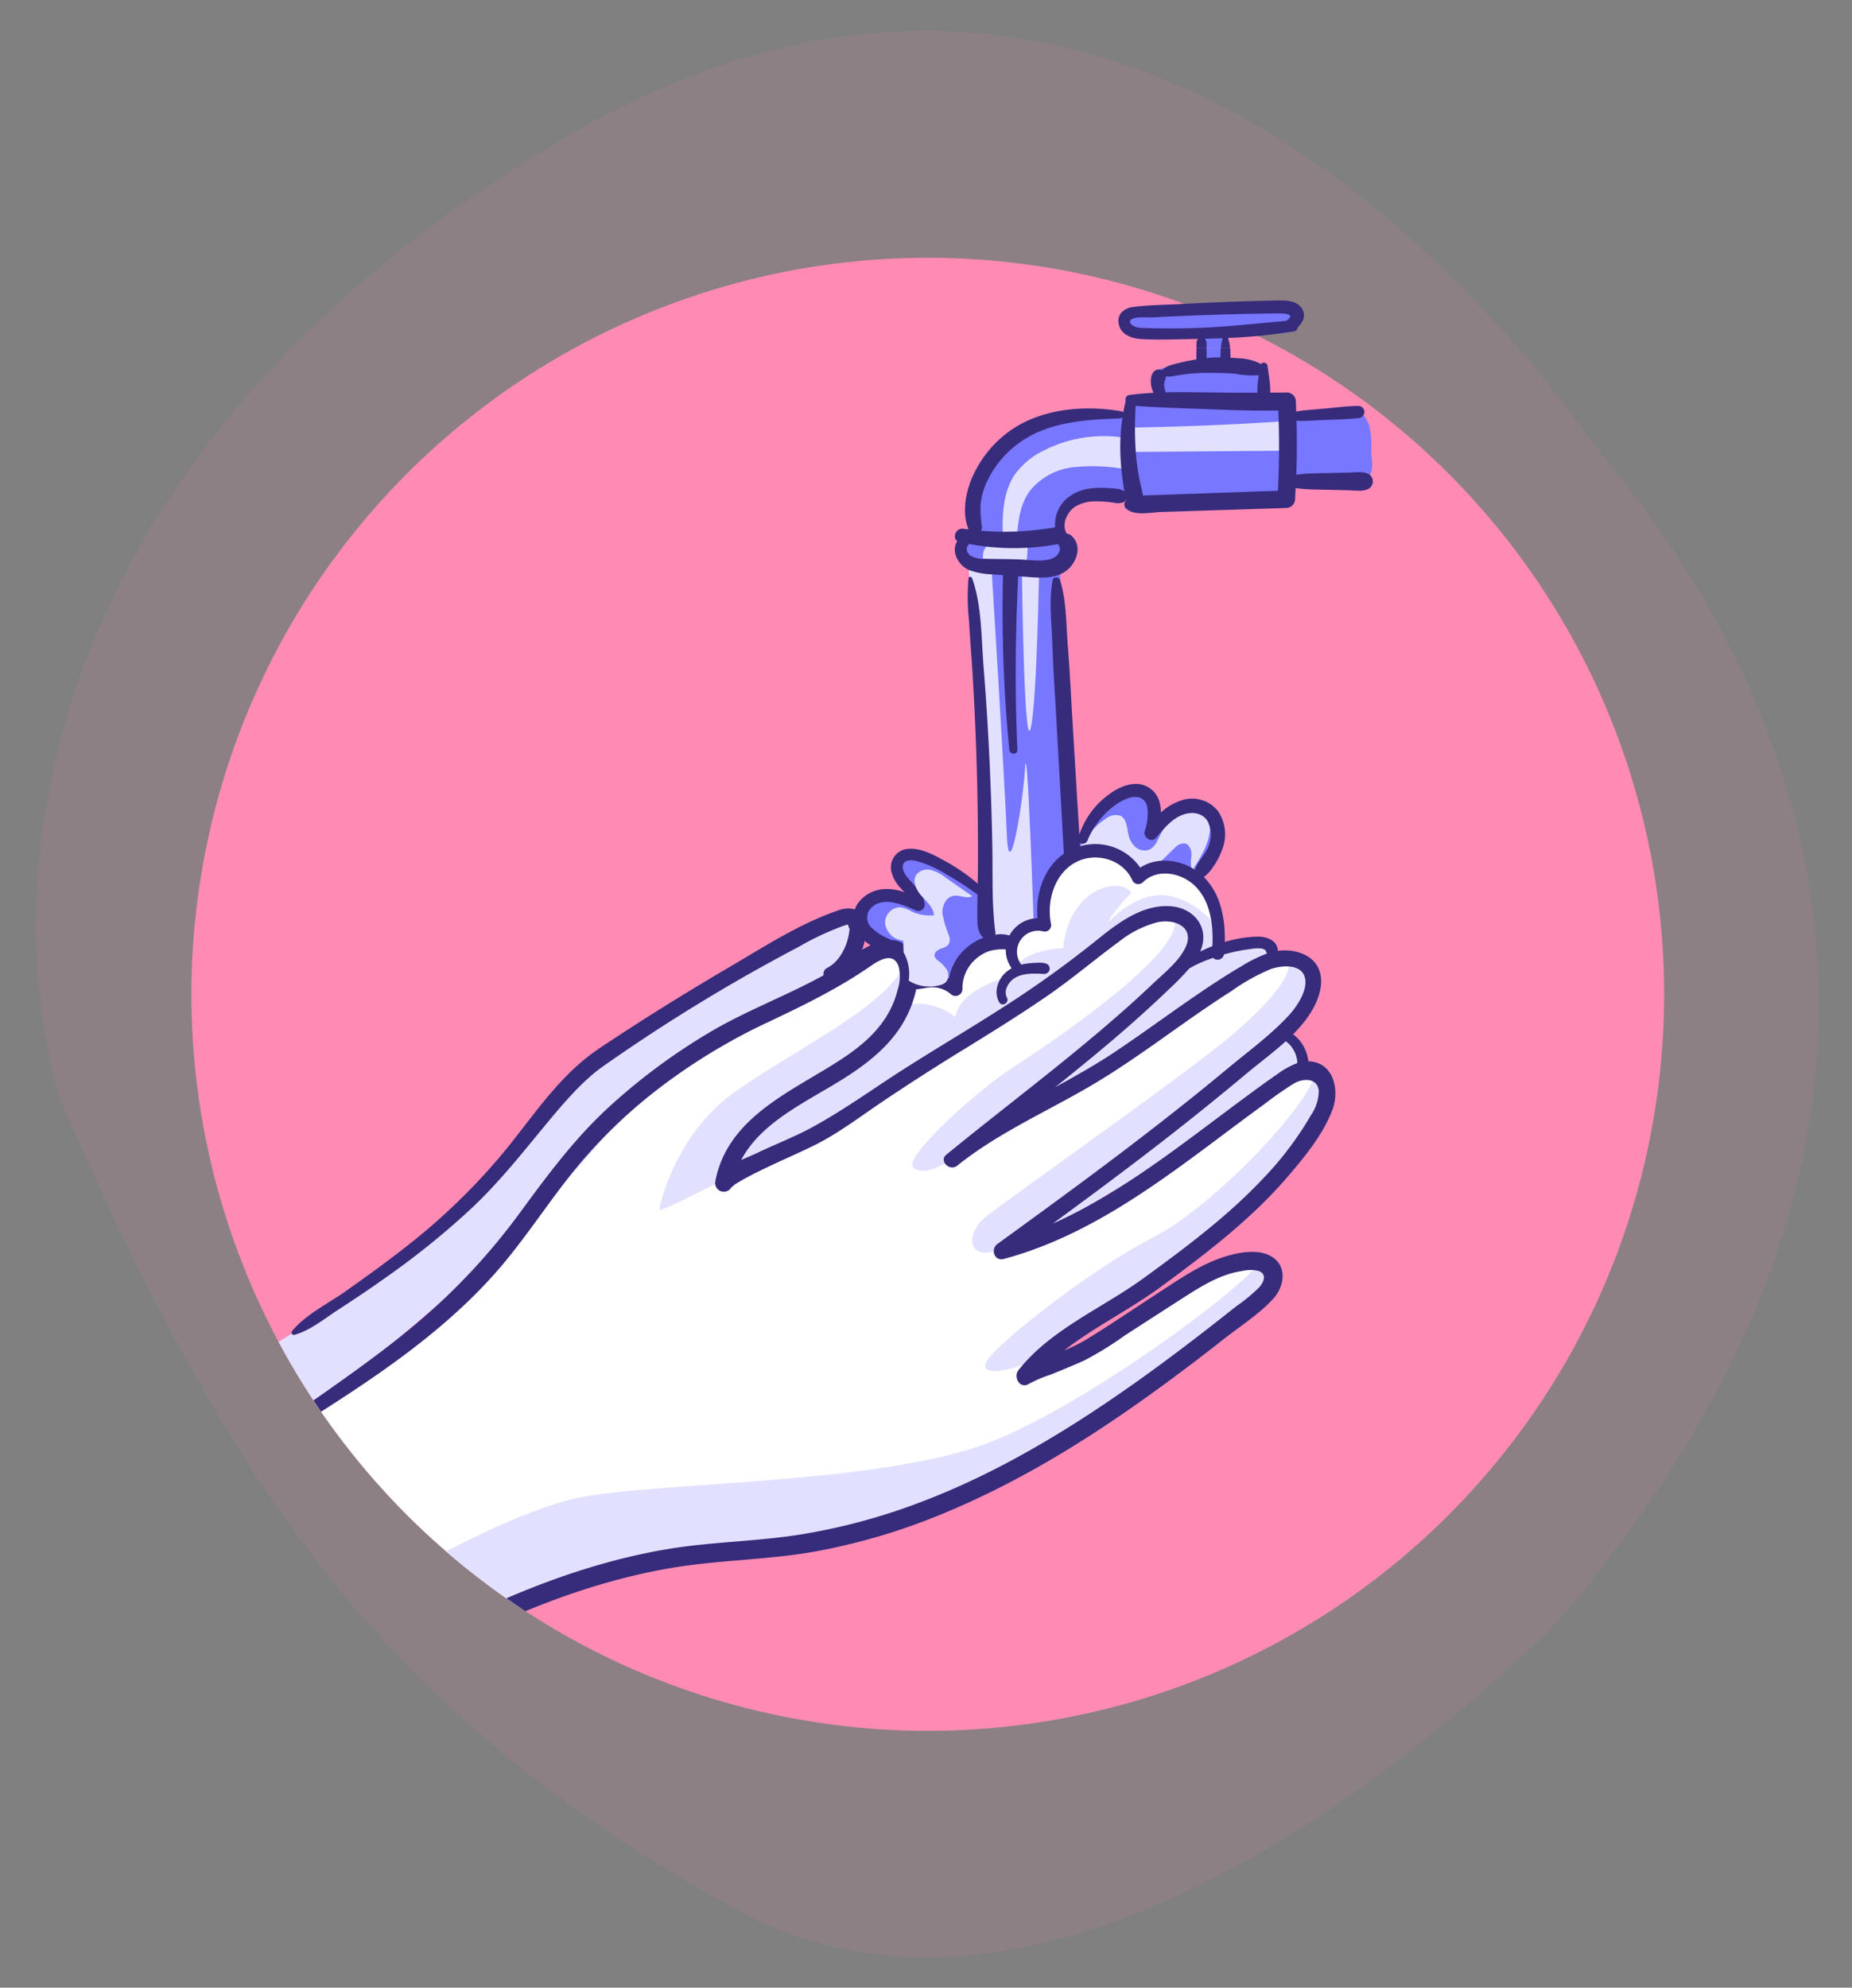<svg xmlns="http://www.w3.org/2000/svg" xmlns:xlink="http://www.w3.org/1999/xlink" width="348.127" height="373.547" viewBox="0 0 348.127 373.547">
  <rect x="0" y="0" width="348.127" height="373.547" fill="#808080" stroke="none"/>
  <defs>
    <clipPath id="clip-path">
      <circle id="Ellipse_18" data-name="Ellipse 18" cx="138.416" cy="138.416" r="138.416" transform="translate(0 273.109) rotate(-80.592)" fill="none"/>
    </clipPath>
  </defs>
  <g id="Component_19_1" data-name="Component 19 – 1" transform="translate(0 0)">
    <g id="Group_782" data-name="Group 782" transform="translate(-32.784 -119.077)">
      <g id="Component_17_1" data-name="Component 17 – 1" transform="translate(32.784 119.077)">
        <path id="Path_209" data-name="Path 209" d="M45.848,66.386C56.822,55.412,132.725-25.063,197.654,7.858S293.675,80.1,329.34,154.177c11.48,29.414,19.2,116.14-86.876,184.727s-184.727-35.665-196.616-50.3S-51.088,187.1,45.848,66.386Z" transform="matrix(-0.999, -0.035, 0.035, -0.999, 335.492, 373.547)" fill="#ff8bb5" opacity="0.099"/>
      </g>
    </g>
    <g id="Component_18_1" data-name="Component 18 – 1" transform="translate(15.216 27.68)">
      <g id="Group_783" data-name="Group 783" transform="translate(-48 -146.757)">
        <circle id="Ellipse_17" data-name="Ellipse 17" cx="138.416" cy="138.416" r="138.416" transform="translate(48 419.867) rotate(-80.592)" fill="#ff8bb5"/>
      </g>
      <g id="Group_171" data-name="Group 171" transform="translate(195.014 28.787)">
        <path id="Path_262" data-name="Path 262" d="M286.559,137.382l9.7.189c1.35.028,2.961-.084,3.646-1.247s-.073-2.723-1.232-3.4a7.711,7.711,0,0,0-3.91-.7l-15.289-.019a38.336,38.336,0,0,0-9.766.828,4.2,4.2,0,0,0-2.148,1.1,1.684,1.684,0,0,0-.116,2.219,2.468,2.468,0,0,0,1.294.549,58.7,58.7,0,0,0,12.641,1.193c-.034.719-.112,1.476-.182,2.24h5.686A10.182,10.182,0,0,1,286.559,137.382Z" transform="translate(-266.286 -131.388)" fill="#77f"/>
        <path id="Path_263" data-name="Path 263" d="M283.261,139.729a.964.964,0,0,0-.35-.706c1.142-.026,2.281-.064,3.421-.109-.077.288-.157.575-.225.863a5.948,5.948,0,0,0-.137,1H287.7a6.183,6.183,0,0,0-.14-1c-.073-.3-.154-.605-.236-.906a98.61,98.61,0,0,0,11.435-1.092,1.025,1.025,0,0,0,.352-.049c.2-.034.4-.051.594-.086a.886.886,0,0,0,.734-.815c.972-.91,1.609-2.148.773-3.463-1.067-1.68-3.371-1.554-5.1-1.519q-9.08.19-18.154.674c-2.815.15-5.708.161-8.5.532-1.678.223-3.049,1.333-2.691,3.174.408,2.112,2.493,2.757,4.384,2.865,2.9.167,5.837.045,8.74,0,.609-.009,1.221-.028,1.83-.039a.914.914,0,0,0-.32.68c0,.35-.009.7-.013,1.051h1.884Zm-7.478-2.65c-1.367-.011-2.74-.009-4.107-.077a5.781,5.781,0,0,1-1.792-.215c-.719-.275-1.644-1.088-.395-1.564,1.024-.391,2.6-.163,3.7-.221q1.912-.1,3.82-.187,4.139-.19,8.279-.315,3.821-.122,7.643-.187c1.275-.021,2.549-.047,3.824-.051,1.026-.006,3.489.056,1.494,1.393l-.021.021c-4.847.406-9.682.955-14.542,1.221Q279.734,137.109,275.782,137.079Z" transform="translate(-266.71 -131.828)" fill="#372b7b"/>
      </g>
      <g id="Group_174" data-name="Group 174" clip-path="url(#clip-path)">
        <g id="Group_173" data-name="Group 173" transform="translate(34.965 37.739)">
          <path id="Path_264" data-name="Path 264" d="M273.606,137.205c0,.238,0,.483.017.717C273.915,137.8,273.864,137.338,273.606,137.205Z" transform="translate(-98.76 -134.619)" fill="#77f"/>
          <path id="Path_265" data-name="Path 265" d="M330.261,155.12a14.235,14.235,0,0,0-.38-4.405,5.225,5.225,0,0,0-2.689-3.36,110.649,110.649,0,0,1-12.749,1.807c.318-.972-.524-1.762-.657-2.775a12.791,12.791,0,0,0-2.77-.277l-.041-.575c-.118-1.654-.9-2.905-1-4.56a2.845,2.845,0,0,0-.644-1.987,2.5,2.5,0,0,0-1.275-.53,11.081,11.081,0,0,0-4.343.049,14.392,14.392,0,0,0-.391-2.506h-5.686a23.494,23.494,0,0,0-.118,2.586c.258.133.309.6.017.717-.021-.234-.013-.479-.017-.717-.034-.019-.06-.052-.1-.054a38.882,38.882,0,0,0-6.309,1.234,2.212,2.212,0,0,0-1.371.7,2.3,2.3,0,0,0-.242,1.549l.264,3.309a28.717,28.717,0,0,0-5.225.013.587.587,0,0,0-.408.131.551.551,0,0,0-.1.4,4.623,4.623,0,0,0,.8,2.446l.019.017.556.058c.015.255-.393.148-.556-.058-6.39-.687-13.566-1.2-19.077,2.017a25.115,25.115,0,0,0-5.725,4.946,16.238,16.238,0,0,0-4.017,6.4,18.459,18.459,0,0,0-.032,7.116l-1.474,1.742a4.815,4.815,0,0,0-1.777,2.768,3.193,3.193,0,0,0,1.543,2.822,8.492,8.492,0,0,0,3.176,1.088c4.665.875,9.611,1.129,14.045-.567a4.444,4.444,0,0,0,2.528-1.893,2.52,2.52,0,0,0-2.348-3.654,5.932,5.932,0,0,1,1.021-4.268,7.77,7.77,0,0,1,3.3-2.268c3.159-1.219,6.667-.966,10.043-.7-.331.272.343.91.624,1.232a2.024,2.024,0,0,0,1.133.554c2.335.517,4.755,0,7.113-.388a64.15,64.15,0,0,1,16-.6,5.72,5.72,0,0,0,3.221-.313c.966-.519,1.509-1.951.747-2.738,4.167-.494,7.68-1.069,11.847-1.562a8.6,8.6,0,0,1,2.938-.011.551.551,0,0,1,.15.056C330.853,158.619,330.218,156.937,330.261,155.12Z" transform="translate(-122.675 -136)" fill="#77f"/>
          <path id="Path_266" data-name="Path 266" d="M268.256,141.806l-.556-.058C267.863,141.954,268.271,142.061,268.256,141.806Z" transform="translate(-105.527 -129.414)" fill="#77f"/>
          <path id="Path_267" data-name="Path 267" d="M256.023,170.207a2.975,2.975,0,0,1,2.564-5.253c-.131-4.33-.167-8.991,2.285-12.562a14.616,14.616,0,0,1,5.562-4.536A24.763,24.763,0,0,1,282.1,145.65q.254-1.014.513-2.028,14.858-.241,29.692-1.238a9.981,9.981,0,0,1-.29,5.579l-29.958.253-.528,3.2a36.086,36.086,0,0,0-9.643-.352,12.189,12.189,0,0,0-8.27,4.511c-1.809,2.511-2.2,5.749-2.4,8.837a2.106,2.106,0,0,1,1.968-.3,24.462,24.462,0,0,1-.268,5.5Z" transform="translate(-120.253 -128.685)" fill="#e1e1ff"/>
          <g id="Group_172" data-name="Group 172">
            <path id="Path_268" data-name="Path 268" d="M252.829,234.562c.135-6.079-1.891-7.161-4.189-7.431-5-4.457-5.944-7.294-2.026-9.592s8.781,1.893,8.51,1.352-5.538-5.4-3.513-8.51,16.212,6.079,16.212,6.079S266.2,174.582,265.8,168.1s-1.485-13.238-1.485-13.238a102.768,102.768,0,0,0,10.942,1.215,28.04,28.04,0,0,0,6.214-.27l2.972,52.415s5.538-11.212,11.618-10.4,2.7,7.025,2.7,7.025,3.378-6.214,9.457-3.513-1.082,13.1-1.082,13.1-5.674-4.863-10.671-.944c-2.161-5.27-11.347-7.161-15.536-1.757a11.78,11.78,0,0,0-2.026,10.944s-5.133-.135-5.538,2.837c-4.863-.676-9.186-.27-11.618,9.59C256.477,232.264,252.829,234.562,252.829,234.562Z" transform="translate(-132.464 -114.39)" fill="#77f"/>
            <path id="Path_269" data-name="Path 269" d="M264.909,182.508a12.472,12.472,0,0,1,3.736-3.77,2.9,2.9,0,0,1,2.691-.551c1.163.545,1.24,2.118,1.5,3.375a4.426,4.426,0,0,0,1.307,2.472,2.579,2.579,0,0,0,2.644.526c1.039-.451,1.515-1.622,2.011-2.642a15.228,15.228,0,0,1,3.551-4.682,4.251,4.251,0,0,1,3.051-1.35c1.815.169,2.826,2.268,2.845,4.092.03,3.124-1.73,5.948-3.427,8.571a6.322,6.322,0,0,1-.092-2.856c.039-.963-.354-2.133-1.3-2.3a2.361,2.361,0,0,0-1.869.865c-1.9,1.777-3.644,3.916-6.118,4.714a3.255,3.255,0,0,1-1.953.109,4.875,4.875,0,0,1-2.09-1.839,9.186,9.186,0,0,0-2.97-2.56,4.6,4.6,0,0,0-3.82-.225,12.631,12.631,0,0,1-1.624.489Z" transform="translate(-110.936 -90.309)" fill="#e1e1ff"/>
            <path id="Path_270" data-name="Path 270" d="M258.258,156.092c0,.607.406,34.044,1.62,29.585s1.622-30.6,1.622-30.6Z" transform="translate(-116.346 -114.138)" fill="#e1e1ff"/>
            <path id="Path_271" data-name="Path 271" d="M257.952,156.254s2.4,38.748,2.8,48.878,3.039-5.875,3.444-12.562,1.622,29.585,1.622,29.585-3.446.4-4.054,3.646l-3.648-.607L253.6,155.43Z" transform="translate(-121.679 -113.736)" fill="#e1e1ff"/>
            <path id="Path_272" data-name="Path 272" d="M232.542,240.045s16.482-5.944,25.128-11.077,41.067-28.641,46.471-32.151,10.806-6.755,14.319-3.242.27,7.294-3.513,10.807-28.639,25.937-28.639,25.937,13.238-7.834,21.345-12.429,21.883-14.049,24.855-15.669,2.7-1.217,2.7-1.217.27-4.592-3.781-3.916l-6.485,1.079s.676-18.911-15.13-13.373c-4.189-7.837-12.97-4.729-15.4-1.217s-2.972,10.268-2.972,10.268-3.378.539-4.727,2.972c-2.7-.27-9.051,2.3-10.268,5.133s-1.079,3.783-1.079,3.783-7.161-1.622-9.186.135c-1.217,6.753-10,14.858-18.238,18.371S232.407,238.558,232.542,240.045Z" transform="translate(-145.815 -85.696)" fill="#fff"/>
            <path id="Path_273" data-name="Path 273" d="M261.441,233.793s16.444-9.753,32.016-19.049,17.158-11.347,17.291-11.753.27-6.888-3.916-7.023c-14.049,11.482-48.228,38.1-48.228,38.1Z" transform="translate(-115.95 -67.286)" fill="#e1e1ff"/>
            <path id="Path_274" data-name="Path 274" d="M288,192.367c.27-.406,10.268-4.457,13.781-4.457s3.781,2.835,3.781,2.835-25.667,16.617-28.368,18.643-18.914,10.942-18.778,10.4S288,192.367,288,192.367Z" transform="translate(-116.167 -76.519)" fill="#e1e1ff"/>
            <path id="Path_275" data-name="Path 275" d="M264.845,205.711a11.842,11.842,0,0,1,10.673,2.028c.676-5.538,11.212-7.972,11.212-7.972-.135-4.592,9.051-5,9.051-5,1.082-11.212,10.4-13.508,12.834-10.4-4.324,4.594-4.324,5.541-4.324,5.541s5.674-6.35,11.753-4.865,9.727,6.62,9.457,8.377-.811,1.755-.811,1.755l-5.268,1.62s2.7-5.674-2.3-7.7-6.62,1.217-13.646,5.538-36.473,24.317-39.175,26.072-15.266,10.942-19.59,12.429-12.427,4.592-12.427,4.592,1.891-7.294,8.1-11.212,19.182-9.725,21.074-12.834A42.673,42.673,0,0,0,264.845,205.711Z" transform="translate(-146.102 -82.029)" fill="#e1e1ff"/>
            <path id="Path_276" data-name="Path 276" d="M194.589,279.656c37.13-21.8,50.91-46.389,58.2-55.575s35.394-19.452,40.258-23.506,12.156-7.564,14.049-7.835,5.133,1.35,3.242,7.294S299,215.975,290.348,220.3s-13.779,8.107-14.858,14.86c10.266-3.781,28.1-14.049,35.932-19.993s31.072-19.182,34.853-23.776,14.59-8.375,16.753-4.322-1.622,11.077-12.158,18.1-21.074,18.911-21.074,18.911,17.562-8.646,23.506-13.238S377.39,191.3,385.181,194.9c3.513,1.622-1.62,11.347-5.944,14.319S345.2,235.968,343.3,237.859s-12.7,9.457-12.7,9.457a132.282,132.282,0,0,0,23.506-11.347c10.536-6.755,22.154-17.021,25.667-18.911s11.888-2.972,9.457,4.592-14.59,20.263-21.345,25.126-23.506,16.753-27.827,19.725a29.637,29.637,0,0,0-6.214,5.4s12.427-5.133,18.641-10.268,19.184-11.888,23.506-10.807,4.053,3.783-1.079,8.375-15.671,13.779-22.426,17.562S317.366,299.46,299,302.432s-51.335,7.3-58.09,11.349-13.508,7.834-13.508,7.834Z" transform="translate(-189.302 -79.459)" fill="#fff"/>
            <path id="Path_277" data-name="Path 277" d="M297.827,185.9c2.7,6.214-24.317,24.317-30.261,28.1s-21.074,17.023-18.643,18.914,7.566-1.891,7.566-1.891,34.853-27.559,39.177-31.883S306.743,187.515,297.827,185.9Z" transform="translate(-127.343 -78.828)" fill="#e1e1ff"/>
            <path id="Path_278" data-name="Path 278" d="M312.9,189.169c2.161,2.7-2.163,8.1-10,14.858s-42.419,31.072-46.47,34.314-4.054,10.266,6.214,4.592,44.039-32.422,48.631-38.1S324.513,193.761,312.9,189.169Z" transform="translate(-121.337 -75.076)" fill="#e1e1ff"/>
            <path id="Path_279" data-name="Path 279" d="M317,199.367c.27,4.863-18.643,25.128-30.261,31.072s-29.179,19.723-31.34,23.235,5.674,2.161,13.508-2.433,31.072-21.072,35.123-25.667S325.105,205.311,317,199.367Z" transform="translate(-120.039 -63.391)" fill="#e1e1ff"/>
            <path id="Path_280" data-name="Path 280" d="M372.9,215.861c-.27,2.972-30.8,26.207-50.254,34.042s-58.629,7.566-75.92,10.268-49.443,23.506-49.443,23.506l12.97,8.646s34.853-19.723,52.685-20.534,41.338-1.891,69.435-19.452,42.149-28.641,43.5-32.151S372.9,215.861,372.9,215.861Z" transform="translate(-186.21 -44.491)" fill="#e1e1ff"/>
            <path id="Path_281" data-name="Path 281" d="M244.871,227.5s-18.373,9.727-18.373,8.916,2.972-13.778,13.508-21.613,30.531-17.023,32.692-25.128c.541,9.727-7.834,17.832-15.13,21.886S236.764,224.525,244.871,227.5Z" transform="translate(-152.739 -74.5)" fill="#e1e1ff"/>
            <path id="Path_282" data-name="Path 282" d="M192.125,267.053c21.345-13.238,41.608-27.287,48.093-38.366s8.375-14.59,17.291-19.182,43.413-24.4,44.805-23.684S301.548,196,300.737,196s-29.45,11.347-37.014,21.072a313.453,313.453,0,0,1-24.046,27.559c-9.457,9.727-38.906,33.771-38.906,33.771Z" transform="translate(-192.125 -78.933)" fill="#e1e1ff"/>
            <path id="Path_283" data-name="Path 283" d="M385.766,247.1c-.122-.011-.238,0-.358,0v-.021a7.873,7.873,0,0,0-.687-2.4,7.1,7.1,0,0,0-2.189-2.676,25.548,25.548,0,0,0,2.425-2.772c1.73-2.322,3.358-5.579,2.7-8.562-.783-3.547-4.661-4.757-7.907-4.356-.039,0-.073.019-.112.024a1.148,1.148,0,0,0,0-.393c-.333-1.7-2.146-2.283-3.674-2.3a23.9,23.9,0,0,0-5.948.91c-.107.026-.21.075-.318.1.1-4.393-.785-9.088-3.953-12.206a6.161,6.161,0,0,0,1.657-1.76,13.912,13.912,0,0,0,1.948-3.8,7.744,7.744,0,0,0-.974-6.884,6.2,6.2,0,0,0-6.749-1.976,9.8,9.8,0,0,0-3.936,2.307,7.328,7.328,0,0,0-.343-2.245,4.594,4.594,0,0,0-5.011-3.1c-2.478.307-4.759,1.994-6.476,3.721a15.385,15.385,0,0,0-3.506,5.77q-.67-11.073-1.337-22.145c-.26-4.332-.446-8.676-.807-13-.346-4.12-.232-8.74-1.485-12.695-.2-.627-1.242-.734-1.386,0-.753,3.912-.167,8.227-.045,12.195.139,4.5.464,9,.715,13.5q.718,12.859,1.436,25.716l0,.017c-3.768,2.646-5.38,7.564-4.942,12.12a6.115,6.115,0,0,0-5.281,3.249,5.574,5.574,0,0,0-2.665-.144,1.305,1.305,0,0,0,.036-.343c-.721-5.229-.5-10.577-.588-15.9q-.155-8.733-.579-17.454-.415-8.459-1.086-16.9c-.416-5.234-.33-11.463-2.159-16.429-.1-.275-.6-.363-.652,0a39.936,39.936,0,0,0,.092,7.989c.159,3.169.442,6.33.635,9.5q.57,9.235.828,18.491.251,8.987.212,17.986c0,1.148-.03,2.3-.049,3.451a35.493,35.493,0,0,0-5.712-4c-2.1-1.152-4.635-2.667-7.122-2.543a3.487,3.487,0,0,0-3.375,4.35,7.049,7.049,0,0,0,1.764,3.094c.21.234.446.472.685.719a9.848,9.848,0,0,0-3.607-.59,6.551,6.551,0,0,0-5.212,2.755,4.377,4.377,0,0,0-.491,1.054,5.2,5.2,0,0,0-3.343.275c-7,2.4-13.588,6.665-19.935,10.388-7.339,4.3-14.6,8.766-21.712,13.439-1.9,1.249-3.845,2.478-5.62,3.91-5.877,4.736-10.2,11.195-14.905,17.014a118.662,118.662,0,0,1-18.946,18.439c-3.661,2.89-7.455,5.594-11.257,8.294-3.257,2.311-7.532,4.369-10.068,7.48a.442.442,0,0,0,.427.732c3.021-.852,5.712-3.1,8.335-4.8,3.2-2.069,6.354-4.193,9.45-6.414a149.1,149.1,0,0,0,15.69-12.751c5.163-4.893,9.517-10.42,14.04-15.884,3.049-3.684,6.639-7.867,10.292-10.476a332.756,332.756,0,0,1,36.937-22.574,52.767,52.767,0,0,1,8.322-3.925c.279-.09.642-.221.983-.3a2.518,2.518,0,0,0,.3.82c-.227,2.751-1.652,6.041-4.227,7.347a1.245,1.245,0,0,0-.657,1.375c-7.109,3.925-14.783,6.727-21.753,10.922a113.636,113.636,0,0,0-19.18,14.377c-6.12,5.742-11.045,12.373-15.989,19.111a119.481,119.481,0,0,1-19.109,20.607c-7.38,6.268-15.409,11.74-23.317,17.313-1.223.863-.112,2.865,1.193,2.041,12.864-8.116,25.89-16.63,36.115-28.04,5.408-6.032,9.746-12.888,14.8-19.205A94.978,94.978,0,0,1,263.7,251.885a111.043,111.043,0,0,1,20.019-12.1c6.779-3.2,13.283-6.371,19.463-10.643,1.725-1.193,4.275-2.633,5.217.165a7.965,7.965,0,0,1-.178,4.287,17.794,17.794,0,0,1-2.921,6.232c-2.811,3.845-6.942,6.5-10.961,8.918-8.532,5.137-18.356,10.131-20.4,20.851a1.632,1.632,0,0,0,3.144.867c-.2.594.2-.058.612-.294.476-.273.938-.575,1.418-.845,1.564-.882,3.189-1.665,4.809-2.44,2.852-1.36,5.764-2.6,8.594-4,4.506-2.232,8.635-5.4,12.8-8.2q7.606-5.111,15.405-9.888c5.294-3.251,10.57-6.534,15.686-10.058,4.629-3.187,8.875-6.822,13.4-10.137a19.485,19.485,0,0,1,7.191-3.635c3.481-.755,7.311,1.045,5.135,5.071-1.354,2.513-3.912,4.526-5.953,6.463q-3.364,3.193-6.865,6.232c-10.332,9.015-21.338,17.214-31.95,25.888-1.457,1.191.616,3.223,2.062,2.06,7.59-6.1,16.665-10.07,25.025-14.967,9.191-5.384,17.5-12.124,26.484-17.823a38,38,0,0,1,7.38-4.133c1.753-.614,5.238-1.064,6.259,1.1,1.112,2.358-1.249,5.847-2.762,7.506-3.393,3.723-7.732,6.873-11.6,10.09q-6.219,5.173-12.607,10.139c-10.036,7.832-20.323,15.336-30.632,22.806-1.358.983-.607,3.317,1.193,2.83,18.748-5.043,33.726-18.042,49.112-29.2a62.715,62.715,0,0,1,5.461-3.8c1.721-.983,4.421-1.064,4.624,1.451a8.267,8.267,0,0,1-1.513,4.594,61.942,61.942,0,0,1-8.762,11.641c-6.731,7.184-14.654,13.1-22.583,18.877-7.813,5.7-17.442,9.59-23.577,17.315-1.062,1.339.292,3.682,1.987,2.575a24.125,24.125,0,0,1,4.021-1.7c2.126-.873,4.264-1.727,6.356-2.682a61.732,61.732,0,0,0,7.594-4.682c3.639-2.348,7.272-4.7,10.918-7.036,3.446-2.206,7.09-4.528,11.221-5.1a6.548,6.548,0,0,1,3.092.026c1.526.616.957,2.026.019,3.086a33.028,33.028,0,0,1-4.3,3.543c-6.214,4.931-12.506,9.772-18.98,14.358-12.633,8.95-26.051,17.07-40.587,22.534a114.484,114.484,0,0,1-22.454,6.006c-8.324,1.313-16.793,1.35-25.106,2.76-18.553,3.15-36.66,11.375-52.782,20.864a1.791,1.791,0,0,0,1.807,3.09c15.763-9.257,33.325-17.2,51.436-20.366,9.229-1.614,18.656-1.551,27.883-3.236a118.225,118.225,0,0,0,23.963-7.18c15.375-6.371,29.452-15.377,42.78-25.263q4.957-3.673,9.8-7.491c3.03-2.375,6.6-4.65,9.206-7.5,1.891-2.071,2.663-5.526.255-7.526-2.526-2.1-6.886-1.208-9.714-.273-4.448,1.472-8.334,4.221-12.229,6.747-4.526,2.929-8.991,6-13.6,8.8a28.829,28.829,0,0,1-4,1.944c5.671-4.388,12.392-7.7,18.066-11.864,8.472-6.219,16.944-12.658,23.838-20.656,3.219-3.732,6.783-8.064,8.528-12.727C391.257,252.617,390.259,247.486,385.766,247.1Zm-41.889-41.5c1.337-3.255,4.116-6.575,7.459-7.888,1.7-.665,3.405-.324,3.792,1.618a9.894,9.894,0,0,1-.481,4.521c-.33,1.165,1.283,2.236,2.127,1.236,1.315-1.551,2.7-3.285,4.59-4.159,1.779-.82,4.092-.753,5.148,1.116a5.738,5.738,0,0,1-.12,5.169c-.539,1.165-1.9,2.513-2.3,3.886-3.1-2.008-7.2-2.421-10.289-.414a10.284,10.284,0,0,0-11.313-4.028l-.034-.584A.989.989,0,0,0,343.877,205.608ZM302.017,224.45a6.42,6.42,0,0,0,1.092.824c-.534.255-1.069.536-1.6.848A11.232,11.232,0,0,0,302.017,224.45Zm4.875-.172a.992.992,0,0,0-.249-.191,9.977,9.977,0,0,1-3.478-2.245,2.575,2.575,0,0,1-.148-3.345c2.144-2.6,6.079-.9,8.519.2a1.2,1.2,0,0,0,1.727-1.33c-.29-1.989-1.835-3.2-3.062-4.644-.564-.663-1.388-1.865-.9-2.764.431-.8,1.558-.7,2.315-.547a21.179,21.179,0,0,1,5.9,2.635,56.97,56.97,0,0,1,5.708,3.71c-.024,1.335-.049,2.667-.047,4,0,1.528.019,3.144,1.167,4.109a10.435,10.435,0,0,0-4.026,2.684,9.484,9.484,0,0,0-2.455,4.981,7.474,7.474,0,0,0-2.933-.343,5.066,5.066,0,0,0-3.011,1.1,8.862,8.862,0,0,0-.953-5.429A4.521,4.521,0,0,0,306.893,224.279Zm52.591-6.339c-5.416-.382-10.163,3.375-14.124,6.573A199.1,199.1,0,0,1,327.607,237.2c-5.837,3.736-11.8,7.266-17.654,10.972-5.905,3.738-11.635,7.933-17.772,11.285-3.358,1.835-6.989,3.217-10.44,4.873-.788.378-1.858.809-2.957,1.313,3.792-7.161,12.13-10.854,18.926-15.1,4-2.5,7.86-5.365,10.6-9.264a21.417,21.417,0,0,0,3.39-7.738c1.092-.039,2.131-.4,3.229-.356a5.212,5.212,0,0,1,3.251,1.26,1.31,1.31,0,0,0,2.208-.914,7.193,7.193,0,0,1,2.365-5.547,7.511,7.511,0,0,1,2.729-1.633,9.215,9.215,0,0,1,3.049-.3,5.779,5.779,0,0,0,1.107,3.554,6.108,6.108,0,0,0-.906.6c-1.659,1.345-2.558,3.813-1.442,5.77.539.948,1.961.107,1.457-.852a2.23,2.23,0,0,1-.028-1.918,3.837,3.837,0,0,1,1.32-1.659c1.644-1.112,3.826-.972,5.714-.882a1.048,1.048,0,0,0,1.009-.768c.221-1.532-1.74-1.348-2.637-1.32a15.455,15.455,0,0,0-2.015.2c-.221.036-.438.09-.657.144a3.96,3.96,0,0,1,4.1-6.255,1.207,1.207,0,0,0,1.466-1.466c-.865-4.352.74-9.689,5.01-11.693,3.781-1.768,8.678-.221,10.341,3.667a1.25,1.25,0,0,0,1.946.251c2.794-2.757,7.508-1.734,10.01.938,2.742,2.927,3.225,7.186,3.043,11.081-.785.3-1.547.65-2.3,1.013.015-.034.039-.062.054-.1C366.927,221.987,363.951,218.253,359.483,217.94Zm4.925,16.678c-5.116,3.493-10.1,7.178-15.251,10.622-3.646,2.438-7.478,4.592-11.334,6.708,4.82-3.858,9.607-7.759,14.24-11.843q3.657-3.222,7.176-6.6a51.535,51.535,0,0,0,3.777-3.869c.453-.251.9-.509,1.367-.736a28.1,28.1,0,0,1,3.116-1.255,1.214,1.214,0,0,0,2.045-.642,33.086,33.086,0,0,1,4.693-.981c.715-.086,3.043-.549,3.251.521a1.075,1.075,0,0,0,.124.3,26.144,26.144,0,0,0-4.8,2.38C369.94,230.909,367.157,232.74,364.408,234.617Zm15.186,14.862c-2.294,1.584-4.543,3.24-6.783,4.9-4.345,3.219-8.639,6.5-13.021,9.674-7.083,5.122-14.467,9.985-22.443,13.545,7.268-5.328,14.506-10.695,21.613-16.236q7.377-5.752,14.555-11.751c2.431-2.043,5.184-4.06,7.641-6.294a4.839,4.839,0,0,1,.88.79l.15.18.049.062.262.386.253.448.084.169.054.1a6.035,6.035,0,0,1,.294.886l.1.457.024.139.011.139c.011.118,0,.234,0,.35A15.35,15.35,0,0,0,379.594,249.48Z" transform="translate(-189.65 -113.048)" fill="#372b7b"/>
            <path id="Path_284" data-name="Path 284" d="M330.179,159.677c-1.092-.577-2.519-.311-3.723-.283l-3.575.082-3.444.079c-.968.021-1.914.124-2.867.24q.184-5.073.043-10.148a14.406,14.406,0,0,0,1.644.032l3.324-.159c2.21-.105,4.455-.1,6.652-.367a1.179,1.179,0,0,0,1.146-1.146,1.158,1.158,0,0,0-1.146-1.146c-2.26.036-4.534.348-6.785.545l-3.324.29a13.661,13.661,0,0,0-1.569.245c-.024-.642-.034-1.283-.064-1.923a1.707,1.707,0,0,0-1.68-1.68c-1.045.03-2.092.019-3.137.03-.006-.333-.013-.665-.021-1a13.126,13.126,0,0,0-.146-1.506q-.177-1.307-.354-2.605a.718.718,0,0,0-.691-.526.746.746,0,0,0-.524.275,9.5,9.5,0,0,0-4.279-1.094c-.483-.049-.97-.067-1.455-.1-.015-.519-.03-1.041-.047-1.56,0-.088-.028-.17-.034-.255H302.39c-.006.086-.034.167-.036.255q-.023.75-.045,1.5c-.614,0-1.23,0-1.841.049-.251.024-.5.062-.751.09-.006-.633-.015-1.266-.021-1.9h-1.884c-.009.715-.015,1.427-.024,2.142-.773.12-1.541.258-2.3.425q-1.223.27-2.429.622a3.938,3.938,0,0,0-1.76,1c-.024-.013-.034-.041-.062-.052a1.342,1.342,0,0,0-1.446.275,2.4,2.4,0,0,0-.552,1.571,3.646,3.646,0,0,0,.013.824,5.16,5.16,0,0,0,.481,1.605c-1.5.082-3.008.2-4.517.408a.814.814,0,0,0-.7,1.069c-.176.745-.337,1.489-.468,2.234a.536.536,0,0,0-.369-.238c-7.358-1.27-15.9-.448-21.892,4.4a21.2,21.2,0,0,0-6.2,8.176c-1.223,2.923-1.884,6.6-.618,9.616-.313-.045-.627-.056-.942-.107-1.438-.24-2.174,1.631-1.18,2.315-1.24,1.927.165,4.519,2.161,5.414a13.542,13.542,0,0,0,4.348.824c.7.064,1.395.1,2.092.152a266.891,266.891,0,0,0,1.18,32.821c.09.957,1.567.991,1.521,0-.506-10.864-.382-21.748.146-32.61l.036,0c2.826.161,6.367.807,8.862-.929,2.109-1.463,3.3-4.882,1.017-6.759a1.514,1.514,0,0,0-.781-.318c-1.069-1.635.045-3.993,1.461-5a7.149,7.149,0,0,1,4.009-1.069,18.533,18.533,0,0,1,2.339.122c.363.041.723.088,1.084.142a5.209,5.209,0,0,0,.715.1,4.606,4.606,0,0,0,.845-.139,1.016,1.016,0,0,0,.734-.616c.015.047.039.09.054.135-.039.039-.082.054-.12.094a1.073,1.073,0,0,0,0,1.493c1.566,1.481,4.639.732,6.624.667q3.969-.125,7.935-.255,7.793-.245,15.579-.5a1.689,1.689,0,0,0,1.65-1.65c.045-.7.069-1.395.105-2.092a27.707,27.707,0,0,0,2.863.253q1.786.039,3.575.082c1.146.028,2.3.051,3.442.079,1.232.028,2.742.309,3.856-.281A1.614,1.614,0,0,0,330.179,159.677Zm-59.556,15.888c-1.858.654-4.184.23-6.109.154-2.217-.086-4.431-.066-6.648-.129a4.433,4.433,0,0,1-2.62-.631c-.481-.384-.9-1.262-.431-1.8a1.076,1.076,0,0,0,.212-.358,45.728,45.728,0,0,0,16.8.024,1.384,1.384,0,0,0,.064.159C272.56,174.029,271.657,175.2,270.623,175.565Zm13.542-12.693a4.368,4.368,0,0,0-.77-.352,5.636,5.636,0,0,0-.9-.107c-.479-.047-.959-.09-1.44-.118a16.853,16.853,0,0,0-2.869.056,8.424,8.424,0,0,0-4.974,2.105,6.594,6.594,0,0,0-1.978,5.225,54.923,54.923,0,0,1-13.95.654,1.031,1.031,0,0,0,.193-.684,23.72,23.72,0,0,1-.253-4.272,13.214,13.214,0,0,1,1.148-4.18,18.8,18.8,0,0,1,5.607-7.015c5.586-4.324,12.733-4.734,19.519-4.976a.628.628,0,0,0,.416-.189,36.23,36.23,0,0,0-.423,6.523,48.348,48.348,0,0,0,.416,5.043c.1.779.2,1.575.348,2.356A.92.92,0,0,0,284.165,162.873Zm7.766-20.967a1.312,1.312,0,0,0,.118-.56c0-.013-.011-.021-.011-.034a3.954,3.954,0,0,0,1.249-.017c.781-.139,1.56-.281,2.348-.38a36.727,36.727,0,0,1,4.832-.262c1.564.019,3.131.034,4.691.172a16.679,16.679,0,0,0,4.358.27c-.034.258-.071.513-.105.77a13.1,13.1,0,0,0-.146,1.506c-.007.339-.015.68-.021,1.019-3.122,0-6.247-.026-9.367-.064-2.659-.034-5.3-.077-7.933-.011a.848.848,0,0,0,0-.322,3.651,3.651,0,0,1-.2-.749,3.787,3.787,0,0,1,0-.605A3.641,3.641,0,0,1,291.931,141.905Zm21.184,20.907q-7,.245-14.006.494-3.818.132-7.641.268l-3.734.131c-.178-1.187-.53-2.356-.745-3.536a43.088,43.088,0,0,1-.6-4.809,68.956,68.956,0,0,1-.019-8.5c4.586.335,9.174.446,13.774.627,4.35.17,8.695.315,13.047.24Q313.5,155.268,313.115,162.812Z" transform="translate(-123.082 -136)" fill="#372b7b"/>
          </g>
          <path id="Path_285" data-name="Path 285" d="M249.677,195.026a3.8,3.8,0,0,1-3.384-3.073,2.884,2.884,0,0,1,2.863-3.206,7.131,7.131,0,0,1,2.18.833,7.974,7.974,0,0,0,4.126.661c-.116-1.457-1.345-2.528-2.326-3.611s-1.8-2.71-1.019-3.944a2.634,2.634,0,0,1,2.757-.944,7.756,7.756,0,0,1,2.738,1.408l5.053,3.528c-1.043.562-2.322-.266-3.491-.09-1.423.217-2.212,1.869-2.12,3.3a18.362,18.362,0,0,0,1.212,4.124,2.048,2.048,0,0,1,.013,1.584c-.309.558-1.006.738-1.6.972s-1.227.742-1.105,1.369a1.611,1.611,0,0,0,.676.858,5.716,5.716,0,0,1,1.644,1.747,1.992,1.992,0,0,1-.174,2.255,2.437,2.437,0,0,1-1.1.579,7.381,7.381,0,0,1-5.912-.833,8.287,8.287,0,0,0-.961-5.332Z" transform="translate(-130.08 -83.665)" fill="#e1e1ff"/>
        </g>
      </g>
    </g>
  </g>
</svg>
